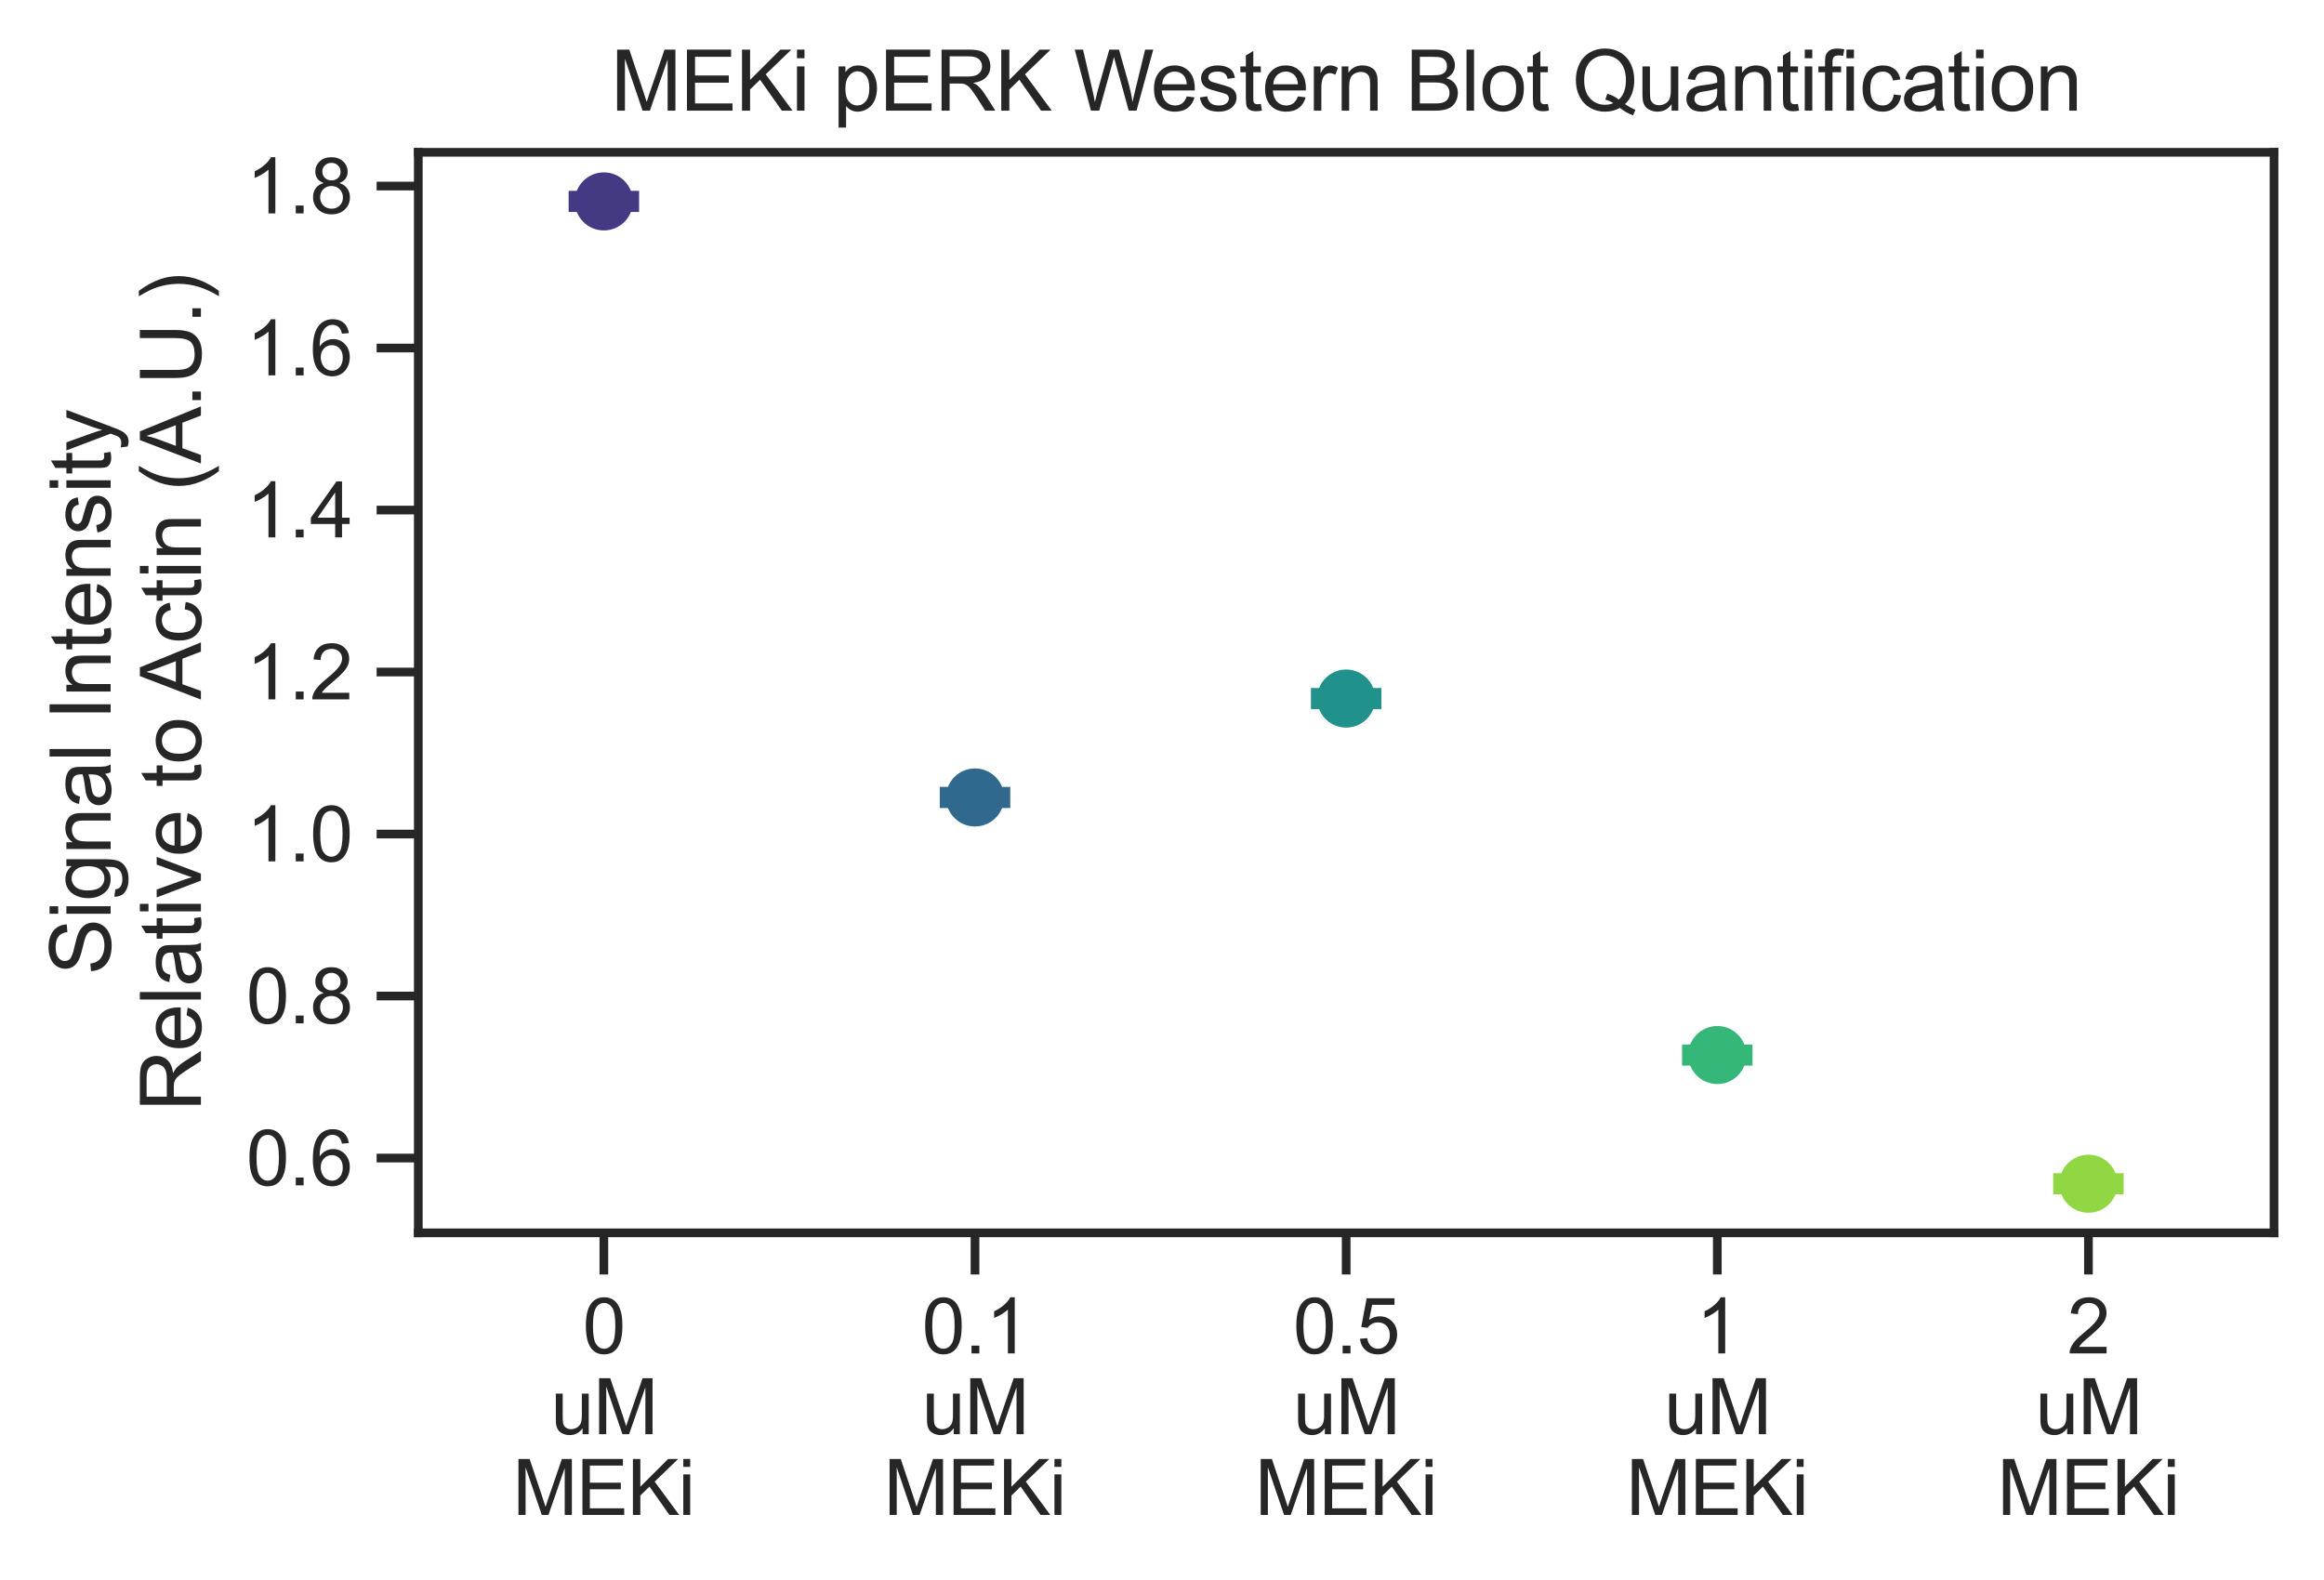 <?xml version="1.0" encoding="utf-8" standalone="no"?>
<!DOCTYPE svg PUBLIC "-//W3C//DTD SVG 1.1//EN"
  "http://www.w3.org/Graphics/SVG/1.1/DTD/svg11.dtd">
<svg xmlns:xlink="http://www.w3.org/1999/xlink" width="334.798pt" height="227.672pt" viewBox="0 0 334.798 227.672" xmlns="http://www.w3.org/2000/svg" version="1.1">
 <defs>
  <style type="text/css">*{stroke-linejoin: round; stroke-linecap: butt}</style>
 </defs>
 <g id="figure_1">
  <g id="patch_1">
   <path d="M 0 227.672 
L 334.798 227.672 
L 334.798 0 
L 0 0 
z
" style="fill: #ffffff"/>
  </g>
  <g id="axes_1">
   <g id="patch_2">
    <path d="M 60.26 177.643 
L 327.598 177.643 
L 327.598 21.943 
L 60.26 21.943 
z
" style="fill: #ffffff"/>
   </g>
   <g id="matplotlib.axis_1">
    <g id="xtick_1">
     <g id="line2d_1">
      <defs>
       <path id="m1581f7b471" d="M 0 0 
L 0 6 
" style="stroke: #262626; stroke-width: 1.25"/>
      </defs>
      <g>
       <use xlink:href="#m1581f7b471" x="86.993" y="177.643" style="fill: #262626; stroke: #262626; stroke-width: 1.25"/>
      </g>
     </g>
     <g id="text_1">
      <!-- 0 -->
      <g style="fill: #262626" transform="translate(83.935 195.017) scale(0.11 -0.11)">
       <defs>
        <path id="ArialMT-30" d="M 266 2259 
Q 266 3072 433 3567 
Q 600 4063 929 4331 
Q 1259 4600 1759 4600 
Q 2128 4600 2406 4451 
Q 2684 4303 2865 4023 
Q 3047 3744 3150 3342 
Q 3253 2941 3253 2259 
Q 3253 1453 3087 958 
Q 2922 463 2592 192 
Q 2263 -78 1759 -78 
Q 1097 -78 719 397 
Q 266 969 266 2259 
z
M 844 2259 
Q 844 1131 1108 757 
Q 1372 384 1759 384 
Q 2147 384 2411 759 
Q 2675 1134 2675 2259 
Q 2675 3391 2411 3762 
Q 2147 4134 1753 4134 
Q 1366 4134 1134 3806 
Q 844 3388 844 2259 
z
" transform="scale(0.016)"/>
       </defs>
       <use xlink:href="#ArialMT-30"/>
      </g>
      <!-- uM -->
      <g style="fill: #262626" transform="translate(79.354 206.651) scale(0.11 -0.11)">
       <defs>
        <path id="ArialMT-75" d="M 2597 0 
L 2597 488 
Q 2209 -75 1544 -75 
Q 1250 -75 995 37 
Q 741 150 617 320 
Q 494 491 444 738 
Q 409 903 409 1263 
L 409 3319 
L 972 3319 
L 972 1478 
Q 972 1038 1006 884 
Q 1059 663 1231 536 
Q 1403 409 1656 409 
Q 1909 409 2131 539 
Q 2353 669 2445 892 
Q 2538 1116 2538 1541 
L 2538 3319 
L 3100 3319 
L 3100 0 
L 2597 0 
z
" transform="scale(0.016)"/>
        <path id="ArialMT-4d" d="M 475 0 
L 475 4581 
L 1388 4581 
L 2472 1338 
Q 2622 884 2691 659 
Q 2769 909 2934 1394 
L 4031 4581 
L 4847 4581 
L 4847 0 
L 4263 0 
L 4263 3834 
L 2931 0 
L 2384 0 
L 1059 3900 
L 1059 0 
L 475 0 
z
" transform="scale(0.016)"/>
       </defs>
       <use xlink:href="#ArialMT-75"/>
       <use xlink:href="#ArialMT-4d" transform="translate(55.615 0)"/>
      </g>
      <!-- MEKi -->
      <g style="fill: #262626" transform="translate(73.853 218.286) scale(0.11 -0.11)">
       <defs>
        <path id="ArialMT-45" d="M 506 0 
L 506 4581 
L 3819 4581 
L 3819 4041 
L 1113 4041 
L 1113 2638 
L 3647 2638 
L 3647 2100 
L 1113 2100 
L 1113 541 
L 3925 541 
L 3925 0 
L 506 0 
z
" transform="scale(0.016)"/>
        <path id="ArialMT-4b" d="M 469 0 
L 469 4581 
L 1075 4581 
L 1075 2309 
L 3350 4581 
L 4172 4581 
L 2250 2725 
L 4256 0 
L 3456 0 
L 1825 2319 
L 1075 1588 
L 1075 0 
L 469 0 
z
" transform="scale(0.016)"/>
        <path id="ArialMT-69" d="M 425 3934 
L 425 4581 
L 988 4581 
L 988 3934 
L 425 3934 
z
M 425 0 
L 425 3319 
L 988 3319 
L 988 0 
L 425 0 
z
" transform="scale(0.016)"/>
       </defs>
       <use xlink:href="#ArialMT-4d"/>
       <use xlink:href="#ArialMT-45" transform="translate(83.301 0)"/>
       <use xlink:href="#ArialMT-4b" transform="translate(150 0)"/>
       <use xlink:href="#ArialMT-69" transform="translate(216.699 0)"/>
      </g>
     </g>
    </g>
    <g id="xtick_2">
     <g id="line2d_2">
      <g>
       <use xlink:href="#m1581f7b471" x="140.461" y="177.643" style="fill: #262626; stroke: #262626; stroke-width: 1.25"/>
      </g>
     </g>
     <g id="text_2">
      <!-- 0.1 -->
      <g style="fill: #262626" transform="translate(132.816 195.017) scale(0.11 -0.11)">
       <defs>
        <path id="ArialMT-2e" d="M 581 0 
L 581 641 
L 1222 641 
L 1222 0 
L 581 0 
z
" transform="scale(0.016)"/>
        <path id="ArialMT-31" d="M 2384 0 
L 1822 0 
L 1822 3584 
Q 1619 3391 1289 3197 
Q 959 3003 697 2906 
L 697 3450 
Q 1169 3672 1522 3987 
Q 1875 4303 2022 4600 
L 2384 4600 
L 2384 0 
z
" transform="scale(0.016)"/>
       </defs>
       <use xlink:href="#ArialMT-30"/>
       <use xlink:href="#ArialMT-2e" transform="translate(55.615 0)"/>
       <use xlink:href="#ArialMT-31" transform="translate(83.398 0)"/>
      </g>
      <!-- uM -->
      <g style="fill: #262626" transform="translate(132.821 206.651) scale(0.11 -0.11)">
       <use xlink:href="#ArialMT-75"/>
       <use xlink:href="#ArialMT-4d" transform="translate(55.615 0)"/>
      </g>
      <!-- MEKi -->
      <g style="fill: #262626" transform="translate(127.32 218.286) scale(0.11 -0.11)">
       <use xlink:href="#ArialMT-4d"/>
       <use xlink:href="#ArialMT-45" transform="translate(83.301 0)"/>
       <use xlink:href="#ArialMT-4b" transform="translate(150 0)"/>
       <use xlink:href="#ArialMT-69" transform="translate(216.699 0)"/>
      </g>
     </g>
    </g>
    <g id="xtick_3">
     <g id="line2d_3">
      <g>
       <use xlink:href="#m1581f7b471" x="193.929" y="177.643" style="fill: #262626; stroke: #262626; stroke-width: 1.25"/>
      </g>
     </g>
     <g id="text_3">
      <!-- 0.5 -->
      <g style="fill: #262626" transform="translate(186.284 195.017) scale(0.11 -0.11)">
       <defs>
        <path id="ArialMT-35" d="M 266 1200 
L 856 1250 
Q 922 819 1161 601 
Q 1400 384 1738 384 
Q 2144 384 2425 690 
Q 2706 997 2706 1503 
Q 2706 1984 2436 2262 
Q 2166 2541 1728 2541 
Q 1456 2541 1237 2417 
Q 1019 2294 894 2097 
L 366 2166 
L 809 4519 
L 3088 4519 
L 3088 3981 
L 1259 3981 
L 1013 2750 
Q 1425 3038 1878 3038 
Q 2478 3038 2890 2622 
Q 3303 2206 3303 1553 
Q 3303 931 2941 478 
Q 2500 -78 1738 -78 
Q 1113 -78 717 272 
Q 322 622 266 1200 
z
" transform="scale(0.016)"/>
       </defs>
       <use xlink:href="#ArialMT-30"/>
       <use xlink:href="#ArialMT-2e" transform="translate(55.615 0)"/>
       <use xlink:href="#ArialMT-35" transform="translate(83.398 0)"/>
      </g>
      <!-- uM -->
      <g style="fill: #262626" transform="translate(186.289 206.651) scale(0.11 -0.11)">
       <use xlink:href="#ArialMT-75"/>
       <use xlink:href="#ArialMT-4d" transform="translate(55.615 0)"/>
      </g>
      <!-- MEKi -->
      <g style="fill: #262626" transform="translate(180.788 218.286) scale(0.11 -0.11)">
       <use xlink:href="#ArialMT-4d"/>
       <use xlink:href="#ArialMT-45" transform="translate(83.301 0)"/>
       <use xlink:href="#ArialMT-4b" transform="translate(150 0)"/>
       <use xlink:href="#ArialMT-69" transform="translate(216.699 0)"/>
      </g>
     </g>
    </g>
    <g id="xtick_4">
     <g id="line2d_4">
      <g>
       <use xlink:href="#m1581f7b471" x="247.396" y="177.643" style="fill: #262626; stroke: #262626; stroke-width: 1.25"/>
      </g>
     </g>
     <g id="text_4">
      <!-- 1 -->
      <g style="fill: #262626" transform="translate(244.338 195.017) scale(0.11 -0.11)">
       <use xlink:href="#ArialMT-31"/>
      </g>
      <!-- uM -->
      <g style="fill: #262626" transform="translate(239.757 206.651) scale(0.11 -0.11)">
       <use xlink:href="#ArialMT-75"/>
       <use xlink:href="#ArialMT-4d" transform="translate(55.615 0)"/>
      </g>
      <!-- MEKi -->
      <g style="fill: #262626" transform="translate(234.256 218.286) scale(0.11 -0.11)">
       <use xlink:href="#ArialMT-4d"/>
       <use xlink:href="#ArialMT-45" transform="translate(83.301 0)"/>
       <use xlink:href="#ArialMT-4b" transform="translate(150 0)"/>
       <use xlink:href="#ArialMT-69" transform="translate(216.699 0)"/>
      </g>
     </g>
    </g>
    <g id="xtick_5">
     <g id="line2d_5">
      <g>
       <use xlink:href="#m1581f7b471" x="300.864" y="177.643" style="fill: #262626; stroke: #262626; stroke-width: 1.25"/>
      </g>
     </g>
     <g id="text_5">
      <!-- 2 -->
      <g style="fill: #262626" transform="translate(297.806 195.017) scale(0.11 -0.11)">
       <defs>
        <path id="ArialMT-32" d="M 3222 541 
L 3222 0 
L 194 0 
Q 188 203 259 391 
Q 375 700 629 1000 
Q 884 1300 1366 1694 
Q 2113 2306 2375 2664 
Q 2638 3022 2638 3341 
Q 2638 3675 2398 3904 
Q 2159 4134 1775 4134 
Q 1369 4134 1125 3890 
Q 881 3647 878 3216 
L 300 3275 
Q 359 3922 746 4261 
Q 1134 4600 1788 4600 
Q 2447 4600 2831 4234 
Q 3216 3869 3216 3328 
Q 3216 3053 3103 2787 
Q 2991 2522 2730 2228 
Q 2469 1934 1863 1422 
Q 1356 997 1212 845 
Q 1069 694 975 541 
L 3222 541 
z
" transform="scale(0.016)"/>
       </defs>
       <use xlink:href="#ArialMT-32"/>
      </g>
      <!-- uM -->
      <g style="fill: #262626" transform="translate(293.224 206.651) scale(0.11 -0.11)">
       <use xlink:href="#ArialMT-75"/>
       <use xlink:href="#ArialMT-4d" transform="translate(55.615 0)"/>
      </g>
      <!-- MEKi -->
      <g style="fill: #262626" transform="translate(287.723 218.286) scale(0.11 -0.11)">
       <use xlink:href="#ArialMT-4d"/>
       <use xlink:href="#ArialMT-45" transform="translate(83.301 0)"/>
       <use xlink:href="#ArialMT-4b" transform="translate(150 0)"/>
       <use xlink:href="#ArialMT-69" transform="translate(216.699 0)"/>
      </g>
     </g>
    </g>
   </g>
   <g id="matplotlib.axis_2">
    <g id="ytick_1">
     <g id="line2d_6">
      <defs>
       <path id="me0eda757e8" d="M 0 0 
L -6 0 
" style="stroke: #262626; stroke-width: 1.25"/>
      </defs>
      <g>
       <use xlink:href="#me0eda757e8" x="60.26" y="166.861" style="fill: #262626; stroke: #262626; stroke-width: 1.25"/>
      </g>
     </g>
     <g id="text_6">
      <!-- 0.6 -->
      <g style="fill: #262626" transform="translate(35.47 170.798) scale(0.11 -0.11)">
       <defs>
        <path id="ArialMT-36" d="M 3184 3459 
L 2625 3416 
Q 2550 3747 2413 3897 
Q 2184 4138 1850 4138 
Q 1581 4138 1378 3988 
Q 1113 3794 959 3422 
Q 806 3050 800 2363 
Q 1003 2672 1297 2822 
Q 1591 2972 1913 2972 
Q 2475 2972 2870 2558 
Q 3266 2144 3266 1488 
Q 3266 1056 3080 686 
Q 2894 316 2569 119 
Q 2244 -78 1831 -78 
Q 1128 -78 684 439 
Q 241 956 241 2144 
Q 241 3472 731 4075 
Q 1159 4600 1884 4600 
Q 2425 4600 2770 4297 
Q 3116 3994 3184 3459 
z
M 888 1484 
Q 888 1194 1011 928 
Q 1134 663 1356 523 
Q 1578 384 1822 384 
Q 2178 384 2434 671 
Q 2691 959 2691 1453 
Q 2691 1928 2437 2201 
Q 2184 2475 1800 2475 
Q 1419 2475 1153 2201 
Q 888 1928 888 1484 
z
" transform="scale(0.016)"/>
       </defs>
       <use xlink:href="#ArialMT-30"/>
       <use xlink:href="#ArialMT-2e" transform="translate(55.615 0)"/>
       <use xlink:href="#ArialMT-36" transform="translate(83.398 0)"/>
      </g>
     </g>
    </g>
    <g id="ytick_2">
     <g id="line2d_7">
      <g>
       <use xlink:href="#me0eda757e8" x="60.26" y="143.519" style="fill: #262626; stroke: #262626; stroke-width: 1.25"/>
      </g>
     </g>
     <g id="text_7">
      <!-- 0.8 -->
      <g style="fill: #262626" transform="translate(35.47 147.456) scale(0.11 -0.11)">
       <defs>
        <path id="ArialMT-38" d="M 1131 2484 
Q 781 2613 612 2850 
Q 444 3088 444 3419 
Q 444 3919 803 4259 
Q 1163 4600 1759 4600 
Q 2359 4600 2725 4251 
Q 3091 3903 3091 3403 
Q 3091 3084 2923 2848 
Q 2756 2613 2416 2484 
Q 2838 2347 3058 2040 
Q 3278 1734 3278 1309 
Q 3278 722 2862 322 
Q 2447 -78 1769 -78 
Q 1091 -78 675 323 
Q 259 725 259 1325 
Q 259 1772 486 2073 
Q 713 2375 1131 2484 
z
M 1019 3438 
Q 1019 3113 1228 2906 
Q 1438 2700 1772 2700 
Q 2097 2700 2305 2904 
Q 2513 3109 2513 3406 
Q 2513 3716 2298 3927 
Q 2084 4138 1766 4138 
Q 1444 4138 1231 3931 
Q 1019 3725 1019 3438 
z
M 838 1322 
Q 838 1081 952 856 
Q 1066 631 1291 507 
Q 1516 384 1775 384 
Q 2178 384 2440 643 
Q 2703 903 2703 1303 
Q 2703 1709 2433 1975 
Q 2163 2241 1756 2241 
Q 1359 2241 1098 1978 
Q 838 1716 838 1322 
z
" transform="scale(0.016)"/>
       </defs>
       <use xlink:href="#ArialMT-30"/>
       <use xlink:href="#ArialMT-2e" transform="translate(55.615 0)"/>
       <use xlink:href="#ArialMT-38" transform="translate(83.398 0)"/>
      </g>
     </g>
    </g>
    <g id="ytick_3">
     <g id="line2d_8">
      <g>
       <use xlink:href="#me0eda757e8" x="60.26" y="120.177" style="fill: #262626; stroke: #262626; stroke-width: 1.25"/>
      </g>
     </g>
     <g id="text_8">
      <!-- 1.0 -->
      <g style="fill: #262626" transform="translate(35.47 124.114) scale(0.11 -0.11)">
       <use xlink:href="#ArialMT-31"/>
       <use xlink:href="#ArialMT-2e" transform="translate(55.615 0)"/>
       <use xlink:href="#ArialMT-30" transform="translate(83.398 0)"/>
      </g>
     </g>
    </g>
    <g id="ytick_4">
     <g id="line2d_9">
      <g>
       <use xlink:href="#me0eda757e8" x="60.26" y="96.836" style="fill: #262626; stroke: #262626; stroke-width: 1.25"/>
      </g>
     </g>
     <g id="text_9">
      <!-- 1.2 -->
      <g style="fill: #262626" transform="translate(35.47 100.773) scale(0.11 -0.11)">
       <use xlink:href="#ArialMT-31"/>
       <use xlink:href="#ArialMT-2e" transform="translate(55.615 0)"/>
       <use xlink:href="#ArialMT-32" transform="translate(83.398 0)"/>
      </g>
     </g>
    </g>
    <g id="ytick_5">
     <g id="line2d_10">
      <g>
       <use xlink:href="#me0eda757e8" x="60.26" y="73.494" style="fill: #262626; stroke: #262626; stroke-width: 1.25"/>
      </g>
     </g>
     <g id="text_10">
      <!-- 1.4 -->
      <g style="fill: #262626" transform="translate(35.47 77.431) scale(0.11 -0.11)">
       <defs>
        <path id="ArialMT-34" d="M 2069 0 
L 2069 1097 
L 81 1097 
L 81 1613 
L 2172 4581 
L 2631 4581 
L 2631 1613 
L 3250 1613 
L 3250 1097 
L 2631 1097 
L 2631 0 
L 2069 0 
z
M 2069 1613 
L 2069 3678 
L 634 1613 
L 2069 1613 
z
" transform="scale(0.016)"/>
       </defs>
       <use xlink:href="#ArialMT-31"/>
       <use xlink:href="#ArialMT-2e" transform="translate(55.615 0)"/>
       <use xlink:href="#ArialMT-34" transform="translate(83.398 0)"/>
      </g>
     </g>
    </g>
    <g id="ytick_6">
     <g id="line2d_11">
      <g>
       <use xlink:href="#me0eda757e8" x="60.26" y="50.152" style="fill: #262626; stroke: #262626; stroke-width: 1.25"/>
      </g>
     </g>
     <g id="text_11">
      <!-- 1.6 -->
      <g style="fill: #262626" transform="translate(35.47 54.089) scale(0.11 -0.11)">
       <use xlink:href="#ArialMT-31"/>
       <use xlink:href="#ArialMT-2e" transform="translate(55.615 0)"/>
       <use xlink:href="#ArialMT-36" transform="translate(83.398 0)"/>
      </g>
     </g>
    </g>
    <g id="ytick_7">
     <g id="line2d_12">
      <g>
       <use xlink:href="#me0eda757e8" x="60.26" y="26.811" style="fill: #262626; stroke: #262626; stroke-width: 1.25"/>
      </g>
     </g>
     <g id="text_12">
      <!-- 1.8 -->
      <g style="fill: #262626" transform="translate(35.47 30.747) scale(0.11 -0.11)">
       <use xlink:href="#ArialMT-31"/>
       <use xlink:href="#ArialMT-2e" transform="translate(55.615 0)"/>
       <use xlink:href="#ArialMT-38" transform="translate(83.398 0)"/>
      </g>
     </g>
    </g>
    <g id="text_13">
     <!-- Signal Intensity -->
     <g style="fill: #262626" transform="translate(15.936 140.482) rotate(-90) scale(0.12 -0.12)">
      <defs>
       <path id="ArialMT-53" d="M 288 1472 
L 859 1522 
Q 900 1178 1048 958 
Q 1197 738 1509 602 
Q 1822 466 2213 466 
Q 2559 466 2825 569 
Q 3091 672 3220 851 
Q 3350 1031 3350 1244 
Q 3350 1459 3225 1620 
Q 3100 1781 2813 1891 
Q 2628 1963 1997 2114 
Q 1366 2266 1113 2400 
Q 784 2572 623 2826 
Q 463 3081 463 3397 
Q 463 3744 659 4045 
Q 856 4347 1234 4503 
Q 1613 4659 2075 4659 
Q 2584 4659 2973 4495 
Q 3363 4331 3572 4012 
Q 3781 3694 3797 3291 
L 3216 3247 
Q 3169 3681 2898 3903 
Q 2628 4125 2100 4125 
Q 1550 4125 1298 3923 
Q 1047 3722 1047 3438 
Q 1047 3191 1225 3031 
Q 1400 2872 2139 2705 
Q 2878 2538 3153 2413 
Q 3553 2228 3743 1945 
Q 3934 1663 3934 1294 
Q 3934 928 3725 604 
Q 3516 281 3123 101 
Q 2731 -78 2241 -78 
Q 1619 -78 1198 103 
Q 778 284 539 648 
Q 300 1013 288 1472 
z
" transform="scale(0.016)"/>
       <path id="ArialMT-67" d="M 319 -275 
L 866 -356 
Q 900 -609 1056 -725 
Q 1266 -881 1628 -881 
Q 2019 -881 2231 -725 
Q 2444 -569 2519 -288 
Q 2563 -116 2559 434 
Q 2191 0 1641 0 
Q 956 0 581 494 
Q 206 988 206 1678 
Q 206 2153 378 2554 
Q 550 2956 876 3175 
Q 1203 3394 1644 3394 
Q 2231 3394 2613 2919 
L 2613 3319 
L 3131 3319 
L 3131 450 
Q 3131 -325 2973 -648 
Q 2816 -972 2473 -1159 
Q 2131 -1347 1631 -1347 
Q 1038 -1347 672 -1080 
Q 306 -813 319 -275 
z
M 784 1719 
Q 784 1066 1043 766 
Q 1303 466 1694 466 
Q 2081 466 2343 764 
Q 2606 1063 2606 1700 
Q 2606 2309 2336 2618 
Q 2066 2928 1684 2928 
Q 1309 2928 1046 2623 
Q 784 2319 784 1719 
z
" transform="scale(0.016)"/>
       <path id="ArialMT-6e" d="M 422 0 
L 422 3319 
L 928 3319 
L 928 2847 
Q 1294 3394 1984 3394 
Q 2284 3394 2536 3286 
Q 2788 3178 2913 3003 
Q 3038 2828 3088 2588 
Q 3119 2431 3119 2041 
L 3119 0 
L 2556 0 
L 2556 2019 
Q 2556 2363 2490 2533 
Q 2425 2703 2258 2804 
Q 2091 2906 1866 2906 
Q 1506 2906 1245 2678 
Q 984 2450 984 1813 
L 984 0 
L 422 0 
z
" transform="scale(0.016)"/>
       <path id="ArialMT-61" d="M 2588 409 
Q 2275 144 1986 34 
Q 1697 -75 1366 -75 
Q 819 -75 525 192 
Q 231 459 231 875 
Q 231 1119 342 1320 
Q 453 1522 633 1644 
Q 813 1766 1038 1828 
Q 1203 1872 1538 1913 
Q 2219 1994 2541 2106 
Q 2544 2222 2544 2253 
Q 2544 2597 2384 2738 
Q 2169 2928 1744 2928 
Q 1347 2928 1158 2789 
Q 969 2650 878 2297 
L 328 2372 
Q 403 2725 575 2942 
Q 747 3159 1072 3276 
Q 1397 3394 1825 3394 
Q 2250 3394 2515 3294 
Q 2781 3194 2906 3042 
Q 3031 2891 3081 2659 
Q 3109 2516 3109 2141 
L 3109 1391 
Q 3109 606 3145 398 
Q 3181 191 3288 0 
L 2700 0 
Q 2613 175 2588 409 
z
M 2541 1666 
Q 2234 1541 1622 1453 
Q 1275 1403 1131 1340 
Q 988 1278 909 1158 
Q 831 1038 831 891 
Q 831 666 1001 516 
Q 1172 366 1500 366 
Q 1825 366 2078 508 
Q 2331 650 2450 897 
Q 2541 1088 2541 1459 
L 2541 1666 
z
" transform="scale(0.016)"/>
       <path id="ArialMT-6c" d="M 409 0 
L 409 4581 
L 972 4581 
L 972 0 
L 409 0 
z
" transform="scale(0.016)"/>
       <path id="ArialMT-20" transform="scale(0.016)"/>
       <path id="ArialMT-49" d="M 597 0 
L 597 4581 
L 1203 4581 
L 1203 0 
L 597 0 
z
" transform="scale(0.016)"/>
       <path id="ArialMT-74" d="M 1650 503 
L 1731 6 
Q 1494 -44 1306 -44 
Q 1000 -44 831 53 
Q 663 150 594 308 
Q 525 466 525 972 
L 525 2881 
L 113 2881 
L 113 3319 
L 525 3319 
L 525 4141 
L 1084 4478 
L 1084 3319 
L 1650 3319 
L 1650 2881 
L 1084 2881 
L 1084 941 
Q 1084 700 1114 631 
Q 1144 563 1211 522 
Q 1278 481 1403 481 
Q 1497 481 1650 503 
z
" transform="scale(0.016)"/>
       <path id="ArialMT-65" d="M 2694 1069 
L 3275 997 
Q 3138 488 2766 206 
Q 2394 -75 1816 -75 
Q 1088 -75 661 373 
Q 234 822 234 1631 
Q 234 2469 665 2931 
Q 1097 3394 1784 3394 
Q 2450 3394 2872 2941 
Q 3294 2488 3294 1666 
Q 3294 1616 3291 1516 
L 816 1516 
Q 847 969 1125 678 
Q 1403 388 1819 388 
Q 2128 388 2347 550 
Q 2566 713 2694 1069 
z
M 847 1978 
L 2700 1978 
Q 2663 2397 2488 2606 
Q 2219 2931 1791 2931 
Q 1403 2931 1139 2672 
Q 875 2413 847 1978 
z
" transform="scale(0.016)"/>
       <path id="ArialMT-73" d="M 197 991 
L 753 1078 
Q 800 744 1014 566 
Q 1228 388 1613 388 
Q 2000 388 2187 545 
Q 2375 703 2375 916 
Q 2375 1106 2209 1216 
Q 2094 1291 1634 1406 
Q 1016 1563 777 1677 
Q 538 1791 414 1992 
Q 291 2194 291 2438 
Q 291 2659 392 2848 
Q 494 3038 669 3163 
Q 800 3259 1026 3326 
Q 1253 3394 1513 3394 
Q 1903 3394 2198 3281 
Q 2494 3169 2634 2976 
Q 2775 2784 2828 2463 
L 2278 2388 
Q 2241 2644 2061 2787 
Q 1881 2931 1553 2931 
Q 1166 2931 1000 2803 
Q 834 2675 834 2503 
Q 834 2394 903 2306 
Q 972 2216 1119 2156 
Q 1203 2125 1616 2013 
Q 2213 1853 2448 1751 
Q 2684 1650 2818 1456 
Q 2953 1263 2953 975 
Q 2953 694 2789 445 
Q 2625 197 2315 61 
Q 2006 -75 1616 -75 
Q 969 -75 630 194 
Q 291 463 197 991 
z
" transform="scale(0.016)"/>
       <path id="ArialMT-79" d="M 397 -1278 
L 334 -750 
Q 519 -800 656 -800 
Q 844 -800 956 -737 
Q 1069 -675 1141 -563 
Q 1194 -478 1313 -144 
Q 1328 -97 1363 -6 
L 103 3319 
L 709 3319 
L 1400 1397 
Q 1534 1031 1641 628 
Q 1738 1016 1872 1384 
L 2581 3319 
L 3144 3319 
L 1881 -56 
Q 1678 -603 1566 -809 
Q 1416 -1088 1222 -1217 
Q 1028 -1347 759 -1347 
Q 597 -1347 397 -1278 
z
" transform="scale(0.016)"/>
      </defs>
      <use xlink:href="#ArialMT-53"/>
      <use xlink:href="#ArialMT-69" transform="translate(66.699 0)"/>
      <use xlink:href="#ArialMT-67" transform="translate(88.916 0)"/>
      <use xlink:href="#ArialMT-6e" transform="translate(144.531 0)"/>
      <use xlink:href="#ArialMT-61" transform="translate(200.146 0)"/>
      <use xlink:href="#ArialMT-6c" transform="translate(255.762 0)"/>
      <use xlink:href="#ArialMT-20" transform="translate(277.979 0)"/>
      <use xlink:href="#ArialMT-49" transform="translate(305.762 0)"/>
      <use xlink:href="#ArialMT-6e" transform="translate(333.545 0)"/>
      <use xlink:href="#ArialMT-74" transform="translate(389.16 0)"/>
      <use xlink:href="#ArialMT-65" transform="translate(416.943 0)"/>
      <use xlink:href="#ArialMT-6e" transform="translate(472.559 0)"/>
      <use xlink:href="#ArialMT-73" transform="translate(528.174 0)"/>
      <use xlink:href="#ArialMT-69" transform="translate(578.174 0)"/>
      <use xlink:href="#ArialMT-74" transform="translate(600.391 0)"/>
      <use xlink:href="#ArialMT-79" transform="translate(628.174 0)"/>
     </g>
     <!-- Relative to Actin (A.U.) -->
     <g style="fill: #262626" transform="translate(28.944 160.147) rotate(-90) scale(0.12 -0.12)">
      <defs>
       <path id="ArialMT-52" d="M 503 0 
L 503 4581 
L 2534 4581 
Q 3147 4581 3465 4457 
Q 3784 4334 3975 4021 
Q 4166 3709 4166 3331 
Q 4166 2844 3850 2509 
Q 3534 2175 2875 2084 
Q 3116 1969 3241 1856 
Q 3506 1613 3744 1247 
L 4541 0 
L 3778 0 
L 3172 953 
Q 2906 1366 2734 1584 
Q 2563 1803 2427 1890 
Q 2291 1978 2150 2013 
Q 2047 2034 1813 2034 
L 1109 2034 
L 1109 0 
L 503 0 
z
M 1109 2559 
L 2413 2559 
Q 2828 2559 3062 2645 
Q 3297 2731 3419 2920 
Q 3541 3109 3541 3331 
Q 3541 3656 3305 3865 
Q 3069 4075 2559 4075 
L 1109 4075 
L 1109 2559 
z
" transform="scale(0.016)"/>
       <path id="ArialMT-76" d="M 1344 0 
L 81 3319 
L 675 3319 
L 1388 1331 
Q 1503 1009 1600 663 
Q 1675 925 1809 1294 
L 2547 3319 
L 3125 3319 
L 1869 0 
L 1344 0 
z
" transform="scale(0.016)"/>
       <path id="ArialMT-6f" d="M 213 1659 
Q 213 2581 725 3025 
Q 1153 3394 1769 3394 
Q 2453 3394 2887 2945 
Q 3322 2497 3322 1706 
Q 3322 1066 3130 698 
Q 2938 331 2570 128 
Q 2203 -75 1769 -75 
Q 1072 -75 642 372 
Q 213 819 213 1659 
z
M 791 1659 
Q 791 1022 1069 705 
Q 1347 388 1769 388 
Q 2188 388 2466 706 
Q 2744 1025 2744 1678 
Q 2744 2294 2464 2611 
Q 2184 2928 1769 2928 
Q 1347 2928 1069 2612 
Q 791 2297 791 1659 
z
" transform="scale(0.016)"/>
       <path id="ArialMT-41" d="M -9 0 
L 1750 4581 
L 2403 4581 
L 4278 0 
L 3588 0 
L 3053 1388 
L 1138 1388 
L 634 0 
L -9 0 
z
M 1313 1881 
L 2866 1881 
L 2388 3150 
Q 2169 3728 2063 4100 
Q 1975 3659 1816 3225 
L 1313 1881 
z
" transform="scale(0.016)"/>
       <path id="ArialMT-63" d="M 2588 1216 
L 3141 1144 
Q 3050 572 2676 248 
Q 2303 -75 1759 -75 
Q 1078 -75 664 370 
Q 250 816 250 1647 
Q 250 2184 428 2587 
Q 606 2991 970 3192 
Q 1334 3394 1763 3394 
Q 2303 3394 2647 3120 
Q 2991 2847 3088 2344 
L 2541 2259 
Q 2463 2594 2264 2762 
Q 2066 2931 1784 2931 
Q 1359 2931 1093 2626 
Q 828 2322 828 1663 
Q 828 994 1084 691 
Q 1341 388 1753 388 
Q 2084 388 2306 591 
Q 2528 794 2588 1216 
z
" transform="scale(0.016)"/>
       <path id="ArialMT-28" d="M 1497 -1347 
Q 1031 -759 709 28 
Q 388 816 388 1659 
Q 388 2403 628 3084 
Q 909 3875 1497 4659 
L 1900 4659 
Q 1522 4009 1400 3731 
Q 1209 3300 1100 2831 
Q 966 2247 966 1656 
Q 966 153 1900 -1347 
L 1497 -1347 
z
" transform="scale(0.016)"/>
       <path id="ArialMT-55" d="M 3500 4581 
L 4106 4581 
L 4106 1934 
Q 4106 1244 3950 837 
Q 3794 431 3386 176 
Q 2978 -78 2316 -78 
Q 1672 -78 1262 144 
Q 853 366 678 786 
Q 503 1206 503 1934 
L 503 4581 
L 1109 4581 
L 1109 1938 
Q 1109 1341 1220 1058 
Q 1331 775 1601 622 
Q 1872 469 2263 469 
Q 2931 469 3215 772 
Q 3500 1075 3500 1938 
L 3500 4581 
z
" transform="scale(0.016)"/>
       <path id="ArialMT-29" d="M 791 -1347 
L 388 -1347 
Q 1322 153 1322 1656 
Q 1322 2244 1188 2822 
Q 1081 3291 891 3722 
Q 769 4003 388 4659 
L 791 4659 
Q 1378 3875 1659 3084 
Q 1900 2403 1900 1659 
Q 1900 816 1576 28 
Q 1253 -759 791 -1347 
z
" transform="scale(0.016)"/>
      </defs>
      <use xlink:href="#ArialMT-52"/>
      <use xlink:href="#ArialMT-65" transform="translate(72.217 0)"/>
      <use xlink:href="#ArialMT-6c" transform="translate(127.832 0)"/>
      <use xlink:href="#ArialMT-61" transform="translate(150.049 0)"/>
      <use xlink:href="#ArialMT-74" transform="translate(205.664 0)"/>
      <use xlink:href="#ArialMT-69" transform="translate(233.447 0)"/>
      <use xlink:href="#ArialMT-76" transform="translate(255.664 0)"/>
      <use xlink:href="#ArialMT-65" transform="translate(305.664 0)"/>
      <use xlink:href="#ArialMT-20" transform="translate(361.279 0)"/>
      <use xlink:href="#ArialMT-74" transform="translate(389.062 0)"/>
      <use xlink:href="#ArialMT-6f" transform="translate(416.846 0)"/>
      <use xlink:href="#ArialMT-20" transform="translate(472.461 0)"/>
      <use xlink:href="#ArialMT-41" transform="translate(494.744 0)"/>
      <use xlink:href="#ArialMT-63" transform="translate(561.443 0)"/>
      <use xlink:href="#ArialMT-74" transform="translate(611.443 0)"/>
      <use xlink:href="#ArialMT-69" transform="translate(639.227 0)"/>
      <use xlink:href="#ArialMT-6e" transform="translate(661.443 0)"/>
      <use xlink:href="#ArialMT-20" transform="translate(717.059 0)"/>
      <use xlink:href="#ArialMT-28" transform="translate(744.842 0)"/>
      <use xlink:href="#ArialMT-41" transform="translate(778.143 0)"/>
      <use xlink:href="#ArialMT-2e" transform="translate(844.842 0)"/>
      <use xlink:href="#ArialMT-55" transform="translate(872.625 0)"/>
      <use xlink:href="#ArialMT-2e" transform="translate(944.842 0)"/>
      <use xlink:href="#ArialMT-29" transform="translate(972.625 0)"/>
     </g>
    </g>
   </g>
   <g id="PathCollection_1">
    <defs>
     <path id="md3ba3f9dad" d="M 0 4.183 
C 1.109 4.183 2.174 3.743 2.958 2.958 
C 3.743 2.174 4.183 1.109 4.183 0 
C 4.183 -1.109 3.743 -2.174 2.958 -2.958 
C 2.174 -3.743 1.109 -4.183 0 -4.183 
C -1.109 -4.183 -2.174 -3.743 -2.958 -2.958 
C -3.743 -2.174 -4.183 -1.109 -4.183 0 
C -4.183 1.109 -3.743 2.174 -2.958 2.958 
C -2.174 3.743 -1.109 4.183 0 4.183 
z
"/>
    </defs>
    <g clip-path="url(#pd9c2b0968d)">
     <use xlink:href="#md3ba3f9dad" x="86.993" y="29.02" style="fill: #443983"/>
    </g>
   </g>
   <g id="PathCollection_2">
    <defs>
     <path id="me54c4f6f85" d="M 0 4.183 
C 1.109 4.183 2.174 3.743 2.958 2.958 
C 3.743 2.174 4.183 1.109 4.183 0 
C 4.183 -1.109 3.743 -2.174 2.958 -2.958 
C 2.174 -3.743 1.109 -4.183 0 -4.183 
C -1.109 -4.183 -2.174 -3.743 -2.958 -2.958 
C -3.743 -2.174 -4.183 -1.109 -4.183 0 
C -4.183 1.109 -3.743 2.174 -2.958 2.958 
C -2.174 3.743 -1.109 4.183 0 4.183 
z
"/>
    </defs>
    <g clip-path="url(#pd9c2b0968d)">
     <use xlink:href="#me54c4f6f85" x="140.461" y="114.907" style="fill: #31688e"/>
    </g>
   </g>
   <g id="PathCollection_3">
    <defs>
     <path id="mb8db6ad269" d="M 0 4.183 
C 1.109 4.183 2.174 3.743 2.958 2.958 
C 3.743 2.174 4.183 1.109 4.183 0 
C 4.183 -1.109 3.743 -2.174 2.958 -2.958 
C 2.174 -3.743 1.109 -4.183 0 -4.183 
C -1.109 -4.183 -2.174 -3.743 -2.958 -2.958 
C -3.743 -2.174 -4.183 -1.109 -4.183 0 
C -4.183 1.109 -3.743 2.174 -2.958 2.958 
C -2.174 3.743 -1.109 4.183 0 4.183 
z
"/>
    </defs>
    <g clip-path="url(#pd9c2b0968d)">
     <use xlink:href="#mb8db6ad269" x="193.929" y="100.654" style="fill: #21918c"/>
    </g>
   </g>
   <g id="PathCollection_4">
    <defs>
     <path id="m29ebf00cef" d="M 0 4.183 
C 1.109 4.183 2.174 3.743 2.958 2.958 
C 3.743 2.174 4.183 1.109 4.183 0 
C 4.183 -1.109 3.743 -2.174 2.958 -2.958 
C 2.174 -3.743 1.109 -4.183 0 -4.183 
C -1.109 -4.183 -2.174 -3.743 -2.958 -2.958 
C -3.743 -2.174 -4.183 -1.109 -4.183 0 
C -4.183 1.109 -3.743 2.174 -2.958 2.958 
C -2.174 3.743 -1.109 4.183 0 4.183 
z
"/>
    </defs>
    <g clip-path="url(#pd9c2b0968d)">
     <use xlink:href="#m29ebf00cef" x="247.396" y="152.02" style="fill: #35b779"/>
    </g>
   </g>
   <g id="PathCollection_5">
    <defs>
     <path id="m22446d09d3" d="M 0 4.183 
C 1.109 4.183 2.174 3.743 2.958 2.958 
C 3.743 2.174 4.183 1.109 4.183 0 
C 4.183 -1.109 3.743 -2.174 2.958 -2.958 
C 2.174 -3.743 1.109 -4.183 0 -4.183 
C -1.109 -4.183 -2.174 -3.743 -2.958 -2.958 
C -3.743 -2.174 -4.183 -1.109 -4.183 0 
C -4.183 1.109 -3.743 2.174 -2.958 2.958 
C -2.174 3.743 -1.109 4.183 0 4.183 
z
"/>
    </defs>
    <g clip-path="url(#pd9c2b0968d)">
     <use xlink:href="#m22446d09d3" x="300.864" y="170.566" style="fill: #90d743"/>
    </g>
   </g>
   <g id="PathCollection_6"/>
   <g id="PathCollection_7"/>
   <g id="PathCollection_8"/>
   <g id="PathCollection_9"/>
   <g id="PathCollection_10"/>
   <g id="line2d_13">
    <path clip-path="url(#pd9c2b0968d)" style="fill: none; stroke: #443983; stroke-width: 1.5; stroke-linecap: round"/>
   </g>
   <g id="line2d_14">
    <path clip-path="url(#pd9c2b0968d)" style="fill: none; stroke: #443983; stroke-width: 1.5; stroke-linecap: round"/>
   </g>
   <g id="line2d_15">
    <path clip-path="url(#pd9c2b0968d)" style="fill: none; stroke: #443983; stroke-width: 1.5; stroke-linecap: round"/>
   </g>
   <g id="line2d_16">
    <path clip-path="url(#pd9c2b0968d)" style="fill: none; stroke: #443983; stroke-width: 1.5; stroke-linecap: round"/>
   </g>
   <g id="line2d_17">
    <path clip-path="url(#pd9c2b0968d)" style="fill: none; stroke: #443983; stroke-width: 1.5; stroke-linecap: round"/>
   </g>
   <g id="line2d_18">
    <path clip-path="url(#pd9c2b0968d)" style="fill: none; stroke: #443983; stroke-width: 1.5; stroke-linecap: round"/>
   </g>
   <g id="line2d_19">
    <path clip-path="url(#pd9c2b0968d)" style="fill: none; stroke: #443983; stroke-width: 1.5; stroke-linecap: round"/>
   </g>
   <g id="line2d_20">
    <path clip-path="url(#pd9c2b0968d)" style="fill: none; stroke: #443983; stroke-width: 1.5; stroke-linecap: round"/>
   </g>
   <g id="line2d_21">
    <path clip-path="url(#pd9c2b0968d)" style="fill: none; stroke: #443983; stroke-width: 1.5; stroke-linecap: round"/>
   </g>
   <g id="line2d_22">
    <path clip-path="url(#pd9c2b0968d)" style="fill: none; stroke: #443983; stroke-width: 1.5; stroke-linecap: round"/>
   </g>
   <g id="line2d_23">
    <path clip-path="url(#pd9c2b0968d)" style="fill: none; stroke: #443983; stroke-width: 1.5; stroke-linecap: round"/>
   </g>
   <g id="line2d_24">
    <path clip-path="url(#pd9c2b0968d)" style="fill: none; stroke: #443983; stroke-width: 1.5; stroke-linecap: round"/>
   </g>
   <g id="line2d_25">
    <path clip-path="url(#pd9c2b0968d)" style="fill: none; stroke: #443983; stroke-width: 1.5; stroke-linecap: round"/>
   </g>
   <g id="line2d_26">
    <path clip-path="url(#pd9c2b0968d)" style="fill: none; stroke: #443983; stroke-width: 1.5; stroke-linecap: round"/>
   </g>
   <g id="line2d_27">
    <path clip-path="url(#pd9c2b0968d)" style="fill: none; stroke: #443983; stroke-width: 1.5; stroke-linecap: round"/>
   </g>
   <g id="PathCollection_11">
    <defs>
     <path id="m469d46a9fc" d="M 5.076 0 
L -5.076 -0 
" style="stroke: #443983; stroke-width: 3.038"/>
    </defs>
    <g clip-path="url(#pd9c2b0968d)">
     <use xlink:href="#m469d46a9fc" x="86.993" y="29.02" style="fill: #443983; stroke: #443983; stroke-width: 3.038"/>
    </g>
   </g>
   <g id="line2d_28">
    <path clip-path="url(#pd9c2b0968d)" style="fill: none; stroke: #31688e; stroke-width: 1.5; stroke-linecap: round"/>
   </g>
   <g id="line2d_29">
    <path clip-path="url(#pd9c2b0968d)" style="fill: none; stroke: #31688e; stroke-width: 1.5; stroke-linecap: round"/>
   </g>
   <g id="line2d_30">
    <path clip-path="url(#pd9c2b0968d)" style="fill: none; stroke: #31688e; stroke-width: 1.5; stroke-linecap: round"/>
   </g>
   <g id="line2d_31">
    <path clip-path="url(#pd9c2b0968d)" style="fill: none; stroke: #31688e; stroke-width: 1.5; stroke-linecap: round"/>
   </g>
   <g id="line2d_32">
    <path clip-path="url(#pd9c2b0968d)" style="fill: none; stroke: #31688e; stroke-width: 1.5; stroke-linecap: round"/>
   </g>
   <g id="line2d_33">
    <path clip-path="url(#pd9c2b0968d)" style="fill: none; stroke: #31688e; stroke-width: 1.5; stroke-linecap: round"/>
   </g>
   <g id="line2d_34">
    <path clip-path="url(#pd9c2b0968d)" style="fill: none; stroke: #31688e; stroke-width: 1.5; stroke-linecap: round"/>
   </g>
   <g id="line2d_35">
    <path clip-path="url(#pd9c2b0968d)" style="fill: none; stroke: #31688e; stroke-width: 1.5; stroke-linecap: round"/>
   </g>
   <g id="line2d_36">
    <path clip-path="url(#pd9c2b0968d)" style="fill: none; stroke: #31688e; stroke-width: 1.5; stroke-linecap: round"/>
   </g>
   <g id="line2d_37">
    <path clip-path="url(#pd9c2b0968d)" style="fill: none; stroke: #31688e; stroke-width: 1.5; stroke-linecap: round"/>
   </g>
   <g id="line2d_38">
    <path clip-path="url(#pd9c2b0968d)" style="fill: none; stroke: #31688e; stroke-width: 1.5; stroke-linecap: round"/>
   </g>
   <g id="line2d_39">
    <path clip-path="url(#pd9c2b0968d)" style="fill: none; stroke: #31688e; stroke-width: 1.5; stroke-linecap: round"/>
   </g>
   <g id="line2d_40">
    <path clip-path="url(#pd9c2b0968d)" style="fill: none; stroke: #31688e; stroke-width: 1.5; stroke-linecap: round"/>
   </g>
   <g id="line2d_41">
    <path clip-path="url(#pd9c2b0968d)" style="fill: none; stroke: #31688e; stroke-width: 1.5; stroke-linecap: round"/>
   </g>
   <g id="line2d_42">
    <path clip-path="url(#pd9c2b0968d)" style="fill: none; stroke: #31688e; stroke-width: 1.5; stroke-linecap: round"/>
   </g>
   <g id="PathCollection_12">
    <defs>
     <path id="m1f5e693432" d="M 5.076 0 
L -5.076 -0 
" style="stroke: #31688e; stroke-width: 3.038"/>
    </defs>
    <g clip-path="url(#pd9c2b0968d)">
     <use xlink:href="#m1f5e693432" x="140.461" y="114.907" style="fill: #31688e; stroke: #31688e; stroke-width: 3.038"/>
    </g>
   </g>
   <g id="patch_3">
    <path d="M 60.26 177.643 
L 60.26 21.943 
" style="fill: none; stroke: #262626; stroke-width: 1.25; stroke-linejoin: miter; stroke-linecap: square"/>
   </g>
   <g id="patch_4">
    <path d="M 327.598 177.643 
L 327.598 21.943 
" style="fill: none; stroke: #262626; stroke-width: 1.25; stroke-linejoin: miter; stroke-linecap: square"/>
   </g>
   <g id="patch_5">
    <path d="M 60.26 177.643 
L 327.598 177.643 
" style="fill: none; stroke: #262626; stroke-width: 1.25; stroke-linejoin: miter; stroke-linecap: square"/>
   </g>
   <g id="patch_6">
    <path d="M 60.26 21.943 
L 327.598 21.943 
" style="fill: none; stroke: #262626; stroke-width: 1.25; stroke-linejoin: miter; stroke-linecap: square"/>
   </g>
   <g id="line2d_43">
    <path clip-path="url(#pd9c2b0968d)" style="fill: none; stroke: #21918c; stroke-width: 1.5; stroke-linecap: round"/>
   </g>
   <g id="line2d_44">
    <path clip-path="url(#pd9c2b0968d)" style="fill: none; stroke: #21918c; stroke-width: 1.5; stroke-linecap: round"/>
   </g>
   <g id="line2d_45">
    <path clip-path="url(#pd9c2b0968d)" style="fill: none; stroke: #21918c; stroke-width: 1.5; stroke-linecap: round"/>
   </g>
   <g id="line2d_46">
    <path clip-path="url(#pd9c2b0968d)" style="fill: none; stroke: #21918c; stroke-width: 1.5; stroke-linecap: round"/>
   </g>
   <g id="line2d_47">
    <path clip-path="url(#pd9c2b0968d)" style="fill: none; stroke: #21918c; stroke-width: 1.5; stroke-linecap: round"/>
   </g>
   <g id="line2d_48">
    <path clip-path="url(#pd9c2b0968d)" style="fill: none; stroke: #21918c; stroke-width: 1.5; stroke-linecap: round"/>
   </g>
   <g id="line2d_49">
    <path clip-path="url(#pd9c2b0968d)" style="fill: none; stroke: #21918c; stroke-width: 1.5; stroke-linecap: round"/>
   </g>
   <g id="line2d_50">
    <path clip-path="url(#pd9c2b0968d)" style="fill: none; stroke: #21918c; stroke-width: 1.5; stroke-linecap: round"/>
   </g>
   <g id="line2d_51">
    <path clip-path="url(#pd9c2b0968d)" style="fill: none; stroke: #21918c; stroke-width: 1.5; stroke-linecap: round"/>
   </g>
   <g id="line2d_52">
    <path clip-path="url(#pd9c2b0968d)" style="fill: none; stroke: #21918c; stroke-width: 1.5; stroke-linecap: round"/>
   </g>
   <g id="line2d_53">
    <path clip-path="url(#pd9c2b0968d)" style="fill: none; stroke: #21918c; stroke-width: 1.5; stroke-linecap: round"/>
   </g>
   <g id="line2d_54">
    <path clip-path="url(#pd9c2b0968d)" style="fill: none; stroke: #21918c; stroke-width: 1.5; stroke-linecap: round"/>
   </g>
   <g id="line2d_55">
    <path clip-path="url(#pd9c2b0968d)" style="fill: none; stroke: #21918c; stroke-width: 1.5; stroke-linecap: round"/>
   </g>
   <g id="line2d_56">
    <path clip-path="url(#pd9c2b0968d)" style="fill: none; stroke: #21918c; stroke-width: 1.5; stroke-linecap: round"/>
   </g>
   <g id="line2d_57">
    <path clip-path="url(#pd9c2b0968d)" style="fill: none; stroke: #21918c; stroke-width: 1.5; stroke-linecap: round"/>
   </g>
   <g id="PathCollection_13">
    <defs>
     <path id="mfd4737307a" d="M 5.076 0 
L -5.076 -0 
" style="stroke: #21918c; stroke-width: 3.038"/>
    </defs>
    <g clip-path="url(#pd9c2b0968d)">
     <use xlink:href="#mfd4737307a" x="193.929" y="100.654" style="fill: #21918c; stroke: #21918c; stroke-width: 3.038"/>
    </g>
   </g>
   <g id="text_14">
    <!-- MEKi pERK Western Blot Quantification -->
    <g style="fill: #262626" transform="translate(87.994 15.943) scale(0.12 -0.12)">
     <defs>
      <path id="ArialMT-70" d="M 422 -1272 
L 422 3319 
L 934 3319 
L 934 2888 
Q 1116 3141 1344 3267 
Q 1572 3394 1897 3394 
Q 2322 3394 2647 3175 
Q 2972 2956 3137 2557 
Q 3303 2159 3303 1684 
Q 3303 1175 3120 767 
Q 2938 359 2589 142 
Q 2241 -75 1856 -75 
Q 1575 -75 1351 44 
Q 1128 163 984 344 
L 984 -1272 
L 422 -1272 
z
M 931 1641 
Q 931 1000 1190 694 
Q 1450 388 1819 388 
Q 2194 388 2461 705 
Q 2728 1022 2728 1688 
Q 2728 2322 2467 2637 
Q 2206 2953 1844 2953 
Q 1484 2953 1207 2617 
Q 931 2281 931 1641 
z
" transform="scale(0.016)"/>
      <path id="ArialMT-57" d="M 1294 0 
L 78 4581 
L 700 4581 
L 1397 1578 
Q 1509 1106 1591 641 
Q 1766 1375 1797 1488 
L 2669 4581 
L 3400 4581 
L 4056 2263 
Q 4303 1400 4413 641 
Q 4500 1075 4641 1638 
L 5359 4581 
L 5969 4581 
L 4713 0 
L 4128 0 
L 3163 3491 
Q 3041 3928 3019 4028 
Q 2947 3713 2884 3491 
L 1913 0 
L 1294 0 
z
" transform="scale(0.016)"/>
      <path id="ArialMT-72" d="M 416 0 
L 416 3319 
L 922 3319 
L 922 2816 
Q 1116 3169 1280 3281 
Q 1444 3394 1641 3394 
Q 1925 3394 2219 3213 
L 2025 2691 
Q 1819 2813 1613 2813 
Q 1428 2813 1281 2702 
Q 1134 2591 1072 2394 
Q 978 2094 978 1738 
L 978 0 
L 416 0 
z
" transform="scale(0.016)"/>
      <path id="ArialMT-42" d="M 469 0 
L 469 4581 
L 2188 4581 
Q 2713 4581 3030 4442 
Q 3347 4303 3526 4014 
Q 3706 3725 3706 3409 
Q 3706 3116 3547 2856 
Q 3388 2597 3066 2438 
Q 3481 2316 3704 2022 
Q 3928 1728 3928 1328 
Q 3928 1006 3792 729 
Q 3656 453 3456 303 
Q 3256 153 2954 76 
Q 2653 0 2216 0 
L 469 0 
z
M 1075 2656 
L 2066 2656 
Q 2469 2656 2644 2709 
Q 2875 2778 2992 2937 
Q 3109 3097 3109 3338 
Q 3109 3566 3000 3739 
Q 2891 3913 2687 3977 
Q 2484 4041 1991 4041 
L 1075 4041 
L 1075 2656 
z
M 1075 541 
L 2216 541 
Q 2509 541 2628 563 
Q 2838 600 2978 687 
Q 3119 775 3209 942 
Q 3300 1109 3300 1328 
Q 3300 1584 3169 1773 
Q 3038 1963 2805 2039 
Q 2572 2116 2134 2116 
L 1075 2116 
L 1075 541 
z
" transform="scale(0.016)"/>
      <path id="ArialMT-51" d="M 3966 491 
Q 4388 200 4744 66 
L 4566 -356 
Q 4072 -178 3581 206 
Q 3072 -78 2456 -78 
Q 1834 -78 1328 222 
Q 822 522 548 1065 
Q 275 1609 275 2291 
Q 275 2969 550 3525 
Q 825 4081 1333 4372 
Q 1841 4663 2469 4663 
Q 3103 4663 3612 4361 
Q 4122 4059 4389 3517 
Q 4656 2975 4656 2294 
Q 4656 1728 4484 1276 
Q 4313 825 3966 491 
z
M 2631 1266 
Q 3156 1119 3497 828 
Q 4031 1316 4031 2294 
Q 4031 2850 3842 3265 
Q 3653 3681 3289 3911 
Q 2925 4141 2472 4141 
Q 1794 4141 1347 3677 
Q 900 3213 900 2291 
Q 900 1397 1342 919 
Q 1784 441 2472 441 
Q 2797 441 3084 563 
Q 2800 747 2484 825 
L 2631 1266 
z
" transform="scale(0.016)"/>
      <path id="ArialMT-66" d="M 556 0 
L 556 2881 
L 59 2881 
L 59 3319 
L 556 3319 
L 556 3672 
Q 556 4006 616 4169 
Q 697 4388 901 4523 
Q 1106 4659 1475 4659 
Q 1713 4659 2000 4603 
L 1916 4113 
Q 1741 4144 1584 4144 
Q 1328 4144 1222 4034 
Q 1116 3925 1116 3625 
L 1116 3319 
L 1763 3319 
L 1763 2881 
L 1116 2881 
L 1116 0 
L 556 0 
z
" transform="scale(0.016)"/>
     </defs>
     <use xlink:href="#ArialMT-4d"/>
     <use xlink:href="#ArialMT-45" transform="translate(83.301 0)"/>
     <use xlink:href="#ArialMT-4b" transform="translate(150 0)"/>
     <use xlink:href="#ArialMT-69" transform="translate(216.699 0)"/>
     <use xlink:href="#ArialMT-20" transform="translate(238.916 0)"/>
     <use xlink:href="#ArialMT-70" transform="translate(266.699 0)"/>
     <use xlink:href="#ArialMT-45" transform="translate(322.314 0)"/>
     <use xlink:href="#ArialMT-52" transform="translate(389.014 0)"/>
     <use xlink:href="#ArialMT-4b" transform="translate(461.23 0)"/>
     <use xlink:href="#ArialMT-20" transform="translate(527.93 0)"/>
     <use xlink:href="#ArialMT-57" transform="translate(555.713 0)"/>
     <use xlink:href="#ArialMT-65" transform="translate(648.348 0)"/>
     <use xlink:href="#ArialMT-73" transform="translate(703.963 0)"/>
     <use xlink:href="#ArialMT-74" transform="translate(753.963 0)"/>
     <use xlink:href="#ArialMT-65" transform="translate(781.746 0)"/>
     <use xlink:href="#ArialMT-72" transform="translate(837.361 0)"/>
     <use xlink:href="#ArialMT-6e" transform="translate(870.662 0)"/>
     <use xlink:href="#ArialMT-20" transform="translate(926.277 0)"/>
     <use xlink:href="#ArialMT-42" transform="translate(954.061 0)"/>
     <use xlink:href="#ArialMT-6c" transform="translate(1020.76 0)"/>
     <use xlink:href="#ArialMT-6f" transform="translate(1042.977 0)"/>
     <use xlink:href="#ArialMT-74" transform="translate(1098.592 0)"/>
     <use xlink:href="#ArialMT-20" transform="translate(1126.375 0)"/>
     <use xlink:href="#ArialMT-51" transform="translate(1154.158 0)"/>
     <use xlink:href="#ArialMT-75" transform="translate(1231.941 0)"/>
     <use xlink:href="#ArialMT-61" transform="translate(1287.557 0)"/>
     <use xlink:href="#ArialMT-6e" transform="translate(1343.172 0)"/>
     <use xlink:href="#ArialMT-74" transform="translate(1398.787 0)"/>
     <use xlink:href="#ArialMT-69" transform="translate(1426.57 0)"/>
     <use xlink:href="#ArialMT-66" transform="translate(1448.787 0)"/>
     <use xlink:href="#ArialMT-69" transform="translate(1476.57 0)"/>
     <use xlink:href="#ArialMT-63" transform="translate(1498.787 0)"/>
     <use xlink:href="#ArialMT-61" transform="translate(1548.787 0)"/>
     <use xlink:href="#ArialMT-74" transform="translate(1604.402 0)"/>
     <use xlink:href="#ArialMT-69" transform="translate(1632.186 0)"/>
     <use xlink:href="#ArialMT-6f" transform="translate(1654.402 0)"/>
     <use xlink:href="#ArialMT-6e" transform="translate(1710.018 0)"/>
    </g>
   </g>
   <g id="line2d_58">
    <path clip-path="url(#pd9c2b0968d)" style="fill: none; stroke: #35b779; stroke-width: 1.5; stroke-linecap: round"/>
   </g>
   <g id="line2d_59">
    <path clip-path="url(#pd9c2b0968d)" style="fill: none; stroke: #35b779; stroke-width: 1.5; stroke-linecap: round"/>
   </g>
   <g id="line2d_60">
    <path clip-path="url(#pd9c2b0968d)" style="fill: none; stroke: #35b779; stroke-width: 1.5; stroke-linecap: round"/>
   </g>
   <g id="line2d_61">
    <path clip-path="url(#pd9c2b0968d)" style="fill: none; stroke: #35b779; stroke-width: 1.5; stroke-linecap: round"/>
   </g>
   <g id="line2d_62">
    <path clip-path="url(#pd9c2b0968d)" style="fill: none; stroke: #35b779; stroke-width: 1.5; stroke-linecap: round"/>
   </g>
   <g id="line2d_63">
    <path clip-path="url(#pd9c2b0968d)" style="fill: none; stroke: #35b779; stroke-width: 1.5; stroke-linecap: round"/>
   </g>
   <g id="line2d_64">
    <path clip-path="url(#pd9c2b0968d)" style="fill: none; stroke: #35b779; stroke-width: 1.5; stroke-linecap: round"/>
   </g>
   <g id="line2d_65">
    <path clip-path="url(#pd9c2b0968d)" style="fill: none; stroke: #35b779; stroke-width: 1.5; stroke-linecap: round"/>
   </g>
   <g id="line2d_66">
    <path clip-path="url(#pd9c2b0968d)" style="fill: none; stroke: #35b779; stroke-width: 1.5; stroke-linecap: round"/>
   </g>
   <g id="line2d_67">
    <path clip-path="url(#pd9c2b0968d)" style="fill: none; stroke: #35b779; stroke-width: 1.5; stroke-linecap: round"/>
   </g>
   <g id="line2d_68">
    <path clip-path="url(#pd9c2b0968d)" style="fill: none; stroke: #35b779; stroke-width: 1.5; stroke-linecap: round"/>
   </g>
   <g id="line2d_69">
    <path clip-path="url(#pd9c2b0968d)" style="fill: none; stroke: #35b779; stroke-width: 1.5; stroke-linecap: round"/>
   </g>
   <g id="line2d_70">
    <path clip-path="url(#pd9c2b0968d)" style="fill: none; stroke: #35b779; stroke-width: 1.5; stroke-linecap: round"/>
   </g>
   <g id="line2d_71">
    <path clip-path="url(#pd9c2b0968d)" style="fill: none; stroke: #35b779; stroke-width: 1.5; stroke-linecap: round"/>
   </g>
   <g id="line2d_72">
    <path clip-path="url(#pd9c2b0968d)" style="fill: none; stroke: #35b779; stroke-width: 1.5; stroke-linecap: round"/>
   </g>
   <g id="PathCollection_14">
    <defs>
     <path id="m508af088b6" d="M 5.076 0 
L -5.076 -0 
" style="stroke: #35b779; stroke-width: 3.038"/>
    </defs>
    <g clip-path="url(#pd9c2b0968d)">
     <use xlink:href="#m508af088b6" x="247.396" y="152.02" style="fill: #35b779; stroke: #35b779; stroke-width: 3.038"/>
    </g>
   </g>
   <g id="line2d_73">
    <path clip-path="url(#pd9c2b0968d)" style="fill: none; stroke: #90d743; stroke-width: 1.5; stroke-linecap: round"/>
   </g>
   <g id="line2d_74">
    <path clip-path="url(#pd9c2b0968d)" style="fill: none; stroke: #90d743; stroke-width: 1.5; stroke-linecap: round"/>
   </g>
   <g id="line2d_75">
    <path clip-path="url(#pd9c2b0968d)" style="fill: none; stroke: #90d743; stroke-width: 1.5; stroke-linecap: round"/>
   </g>
   <g id="line2d_76">
    <path clip-path="url(#pd9c2b0968d)" style="fill: none; stroke: #90d743; stroke-width: 1.5; stroke-linecap: round"/>
   </g>
   <g id="line2d_77">
    <path clip-path="url(#pd9c2b0968d)" style="fill: none; stroke: #90d743; stroke-width: 1.5; stroke-linecap: round"/>
   </g>
   <g id="line2d_78">
    <path clip-path="url(#pd9c2b0968d)" style="fill: none; stroke: #90d743; stroke-width: 1.5; stroke-linecap: round"/>
   </g>
   <g id="line2d_79">
    <path clip-path="url(#pd9c2b0968d)" style="fill: none; stroke: #90d743; stroke-width: 1.5; stroke-linecap: round"/>
   </g>
   <g id="line2d_80">
    <path clip-path="url(#pd9c2b0968d)" style="fill: none; stroke: #90d743; stroke-width: 1.5; stroke-linecap: round"/>
   </g>
   <g id="line2d_81">
    <path clip-path="url(#pd9c2b0968d)" style="fill: none; stroke: #90d743; stroke-width: 1.5; stroke-linecap: round"/>
   </g>
   <g id="line2d_82">
    <path clip-path="url(#pd9c2b0968d)" style="fill: none; stroke: #90d743; stroke-width: 1.5; stroke-linecap: round"/>
   </g>
   <g id="line2d_83">
    <path clip-path="url(#pd9c2b0968d)" style="fill: none; stroke: #90d743; stroke-width: 1.5; stroke-linecap: round"/>
   </g>
   <g id="line2d_84">
    <path clip-path="url(#pd9c2b0968d)" style="fill: none; stroke: #90d743; stroke-width: 1.5; stroke-linecap: round"/>
   </g>
   <g id="line2d_85">
    <path clip-path="url(#pd9c2b0968d)" style="fill: none; stroke: #90d743; stroke-width: 1.5; stroke-linecap: round"/>
   </g>
   <g id="line2d_86">
    <path clip-path="url(#pd9c2b0968d)" style="fill: none; stroke: #90d743; stroke-width: 1.5; stroke-linecap: round"/>
   </g>
   <g id="line2d_87">
    <path clip-path="url(#pd9c2b0968d)" style="fill: none; stroke: #90d743; stroke-width: 1.5; stroke-linecap: round"/>
   </g>
   <g id="PathCollection_15">
    <defs>
     <path id="m2981d0ff99" d="M 5.076 0 
L -5.076 -0 
" style="stroke: #90d743; stroke-width: 3.038"/>
    </defs>
    <g clip-path="url(#pd9c2b0968d)">
     <use xlink:href="#m2981d0ff99" x="300.864" y="170.566" style="fill: #90d743; stroke: #90d743; stroke-width: 3.038"/>
    </g>
   </g>
   <g id="legend_1"/>
  </g>
 </g>
 <defs>
  <clipPath id="pd9c2b0968d">
   <rect x="60.26" y="21.943" width="267.338" height="155.7"/>
  </clipPath>
 </defs>
</svg>
